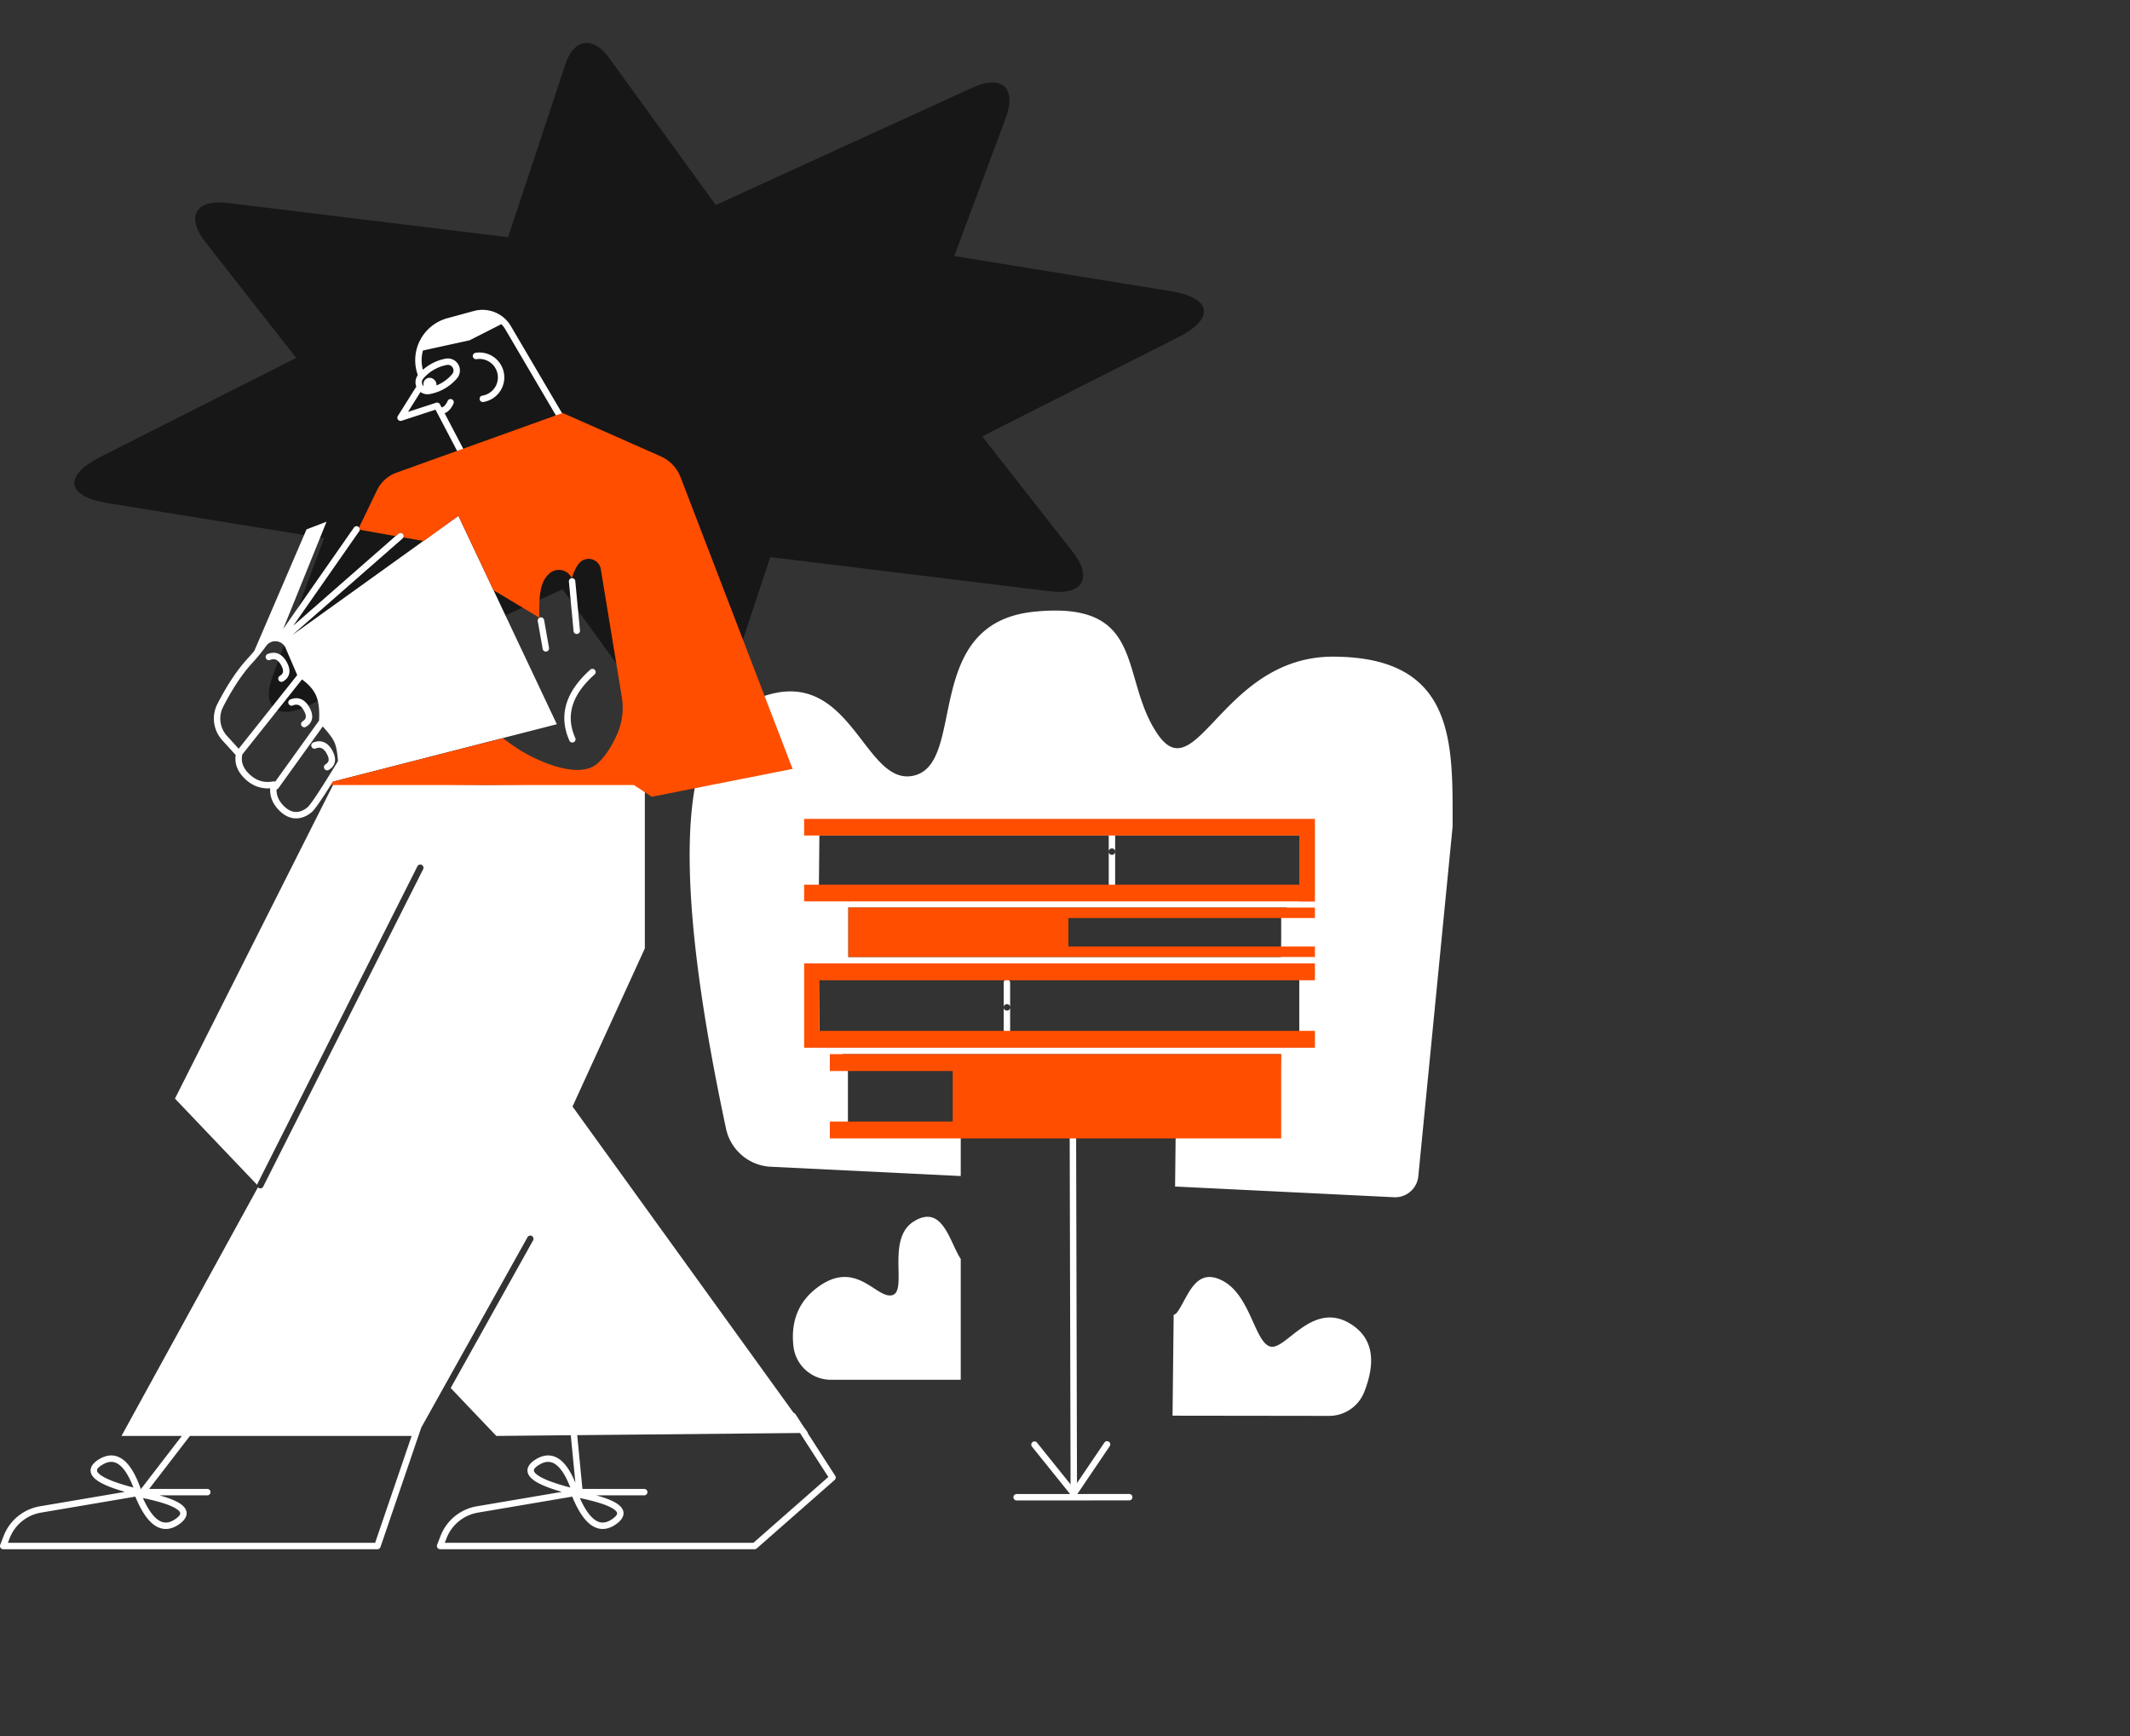 <svg width="433" height="353" fill="none" xmlns="http://www.w3.org/2000/svg"><rect width="100%" height="100%" fill="#333333" stroke="none"/><g clip-path="url(#clip0)"><path d="M238.079 59.22l-44.092-7.162 10.447-27.983c2.31-6.193-.709-9.008-6.719-6.262l-52.214 23.871-21.797-30.07c-3.131-4.315-7.06-3.707-8.739 1.354l-11.681 35.26-56.989-6.962c-6.559-.8-8.585 2.797-4.51 8.001L60.21 72.772 20.343 92.935c-7.498 3.79-6.847 7.994 1.447 9.345l44.092 7.161-10.447 27.983c-2.31 6.193.71 9.008 6.72 6.262l52.213-23.871 21.799 30.076c3.13 4.315 7.06 3.707 8.738-1.354l11.682-35.26 56.988 6.962c6.559.8 8.585-2.796 4.511-8.001l-18.421-23.512 39.861-20.162c7.498-3.79 6.847-7.994-1.447-9.345z" fill="#171717"/><path fill-rule="evenodd" clip-rule="evenodd" d="M226.696 169.891v9.91c0 .871-1.306.871-1.306 0v-6.638c0-.87 1.306-.87 1.306 0 0 .871-1.306.871-1.306 0v-3.272h-58.818l-.124 12.847h6.001v.586a.648.648 0 01.327-.088h90.258l1.805-1.652v-11.693h-38.143zm34.911 14.651h-88.831a.647.647 0 01-.327-.087v10.128h87.957l.042-3.837v-5.142l1.159-1.062zm-89.158 11.347v2.384h-6.001l.206 14.23c.973-1.106 2.06-1.106 3.262 0 .176.162.343.339.503.529h90.029l3.68-1.633v-13.126h-3.762l.026-2.384h-87.943zm66.545 34.947l20.932-.009.483-16.489h-89.132c.484.939.848 2.082 1.091 3.428v10.697l.081 2.401 22.857-.009v8.269l-38.611-1.889a9.797 9.797 0 01-9.102-7.74c-10.668-49.99-9.793-78.528 2.624-85.616 22.545-12.868 24.528 16.279 35.493 13.839 10.964-2.44 1.431-31.009 24.524-33.34 23.093-2.332 17.225 13.469 25.128 24.94 7.903 11.472 13.235-15.88 35.717-15.799 24.988.09 24.216 17.763 24.216 34.55l-6.971 71.098a4.735 4.735 0 01-4.943 4.267l-44.502-2.178.115-10.42zm-21.038.009h.303a.654.654 0 01.502.634l.176 70.074 5.572-8.233a.653.653 0 111.082.732l-6.581 9.724 10.539-.006a.653.653 0 01.001 1.306l-22.884.012a.652.652 0 110-1.306l10.866-.006-7.736-9.619a.653.653 0 111.017-.819l6.818 8.477-.176-70.333a.652.652 0 01.501-.637zM51.702 132.331l10.607-24.686 4.074-1.567-8.818 21.809 14.387-20.615a.652.652 0 111.071.747l-13.391 19.188 21.38-18.732a.653.653 0 01.86.982l-22.436 19.659 33.75-24.235 20.01 42.374-45.525 11.677c-2.283 3.655-3.69 5.688-4.307 6.205-.767.644-1.657 1.1-2.628 1.229-1.28.17-2.558-.256-3.751-1.36-1.464-1.353-2.161-2.944-2.068-4.723-1.875.131-3.559-.48-5.01-1.822-1.583-1.465-2.264-3.131-1.992-4.941l-2.744-3.024a6.53 6.53 0 01-.969-7.379c1.976-3.835 4-6.885 6.08-9.151.503-.549.976-1.094 1.42-1.635zm110.923 159.041l-45.285.439 1.06 10.933h12.558a.653.653 0 010 1.306h-9.739c1.979.544 3.409 1.122 4.304 1.745 1.747 1.218 1.613 2.775-.255 4.103-1.739 1.236-3.474 1.322-5.06.216-1.42-.99-2.701-2.924-3.881-5.803l-19.177 3.253a8.328 8.328 0 00-6.377 5.216l-.353.914h62.743l15.225-13.379-5.763-8.943zm-46.596.451l-15.132.147-9.278-9.742 16.753-30.025a.653.653 0 00-1.141-.636l-16.556 29.671-.007-.008-.053.116-4.975 8.916-8.294 24.296a.653.653 0 01-.618.442H.654a.653.653 0 01-.61-.888l.695-1.802a9.634 9.634 0 017.377-6.034l17.285-2.932c-2.825-.812-4.77-1.63-5.856-2.476-1.68-1.307-1.466-2.855.47-4.083 1.8-1.143 3.538-1.138 5.064.049 1.36 1.058 2.533 3.042 3.557 5.955l8.323-10.819H24.697l27.74-50.553a.654.654 0 001.072-.14l32.51-64.54a.653.653 0 10-1.167-.587l-32.51 64.54a.649.649 0 00-.067.23l-16.707-17.541 32.307-64.116 30.918.343 32.294-.343v33.576l-14.703 32.154 44.939 62.272a.65.65 0 01.389.28l1.564 2.426.999 1.385-.106.001 5.621 8.723a.653.653 0 01-.118.844l-15.831 13.913a.655.655 0 01-.432.163h-63.94a.653.653 0 01-.61-.888l.695-1.802a9.634 9.634 0 017.377-6.034l17.284-2.932c-2.824-.812-4.768-1.63-5.855-2.476-1.681-1.307-1.466-2.855.469-4.083 1.801-1.143 3.539-1.138 5.065.049 1.151.895 2.168 2.455 3.075 4.68l-.94-9.691zm-32.352.147h-45.07l-8.288 10.774h11.824a.653.653 0 010 1.306h-9.738c1.978.544 3.409 1.122 4.303 1.745 1.747 1.218 1.614 2.775-.255 4.103-1.738 1.236-3.474 1.322-5.06.216-1.42-.99-2.7-2.924-3.881-5.803l-19.178 3.253a8.328 8.328 0 00-6.377 5.216l-.352.914h74.656l7.416-21.724zm-59.4 5.895c-1.071-.833-2.209-.837-3.562.022-1.22.774-1.284 1.238-.368 1.951 1.083.842 3.354 1.728 6.778 2.624-.875-2.275-1.834-3.808-2.848-4.597zm7.863 11.178c1.113.776 2.25.719 3.556-.209 1.177-.837 1.217-1.303.265-1.967-1.126-.785-3.44-1.551-6.905-2.267.992 2.227 2.03 3.708 3.084 4.443zm80.952-11.178c-1.071-.833-2.209-.837-3.563.022-1.219.774-1.283 1.238-.367 1.951 1.083.842 3.354 1.728 6.777 2.624-.874-2.275-1.833-3.808-2.847-4.597zm7.863 11.178c1.113.776 2.249.719 3.556-.209 1.177-.837 1.217-1.303.265-1.967-1.126-.785-3.44-1.551-6.906-2.267.993 2.227 2.031 3.708 3.085 4.443zm74.351-28.491h-26.385a7.674 7.674 0 01-7.627-6.828c-.562-5.069 1.034-9.028 4.787-11.876 7.948-6.033 12.064 2.334 15.291 1.501 3.227-.833-1.305-11.428 4.368-14.978 5.673-3.549 7.174 3.603 9.34 7.251.077.13.152.242.226.34v24.59zm43.284-13.215c.268-.045.546-.261.85-.702 2.136-3.101 3.616-9.181 9.211-6.163 5.594 3.017 6.463 12.627 9.646 13.335 3.182.708 8.627-9.616 16.465-4.488 4.219 2.76 5.076 7.328 2.571 13.705a7.672 7.672 0 01-7.152 4.868l-31.818-.042.227-20.513zM89.765 82.834c.456-.079.865-.488 1.242-1.328a.653.653 0 011.191.535c-.46 1.026-1.067 1.704-1.813 1.977l4.987 9.522c3.695 3.192 7.056 3.75 10.227 1.769 3.299-2.061 7.067-3.468 11.301-4.222l-14.174-24.122a5.372 5.372 0 00-.808-1.053l-6.459 3.282-9.481 2.078a7.53 7.53 0 00-.01 3.918 9.622 9.622 0 011.584-1.138 9.4 9.4 0 013.062-1.128 2.449 2.449 0 012.303 3.989 9.395 9.395 0 01-2.508 2.088 9.405 9.405 0 01-3.063 1.128 2.441 2.441 0 01-1.865-.425l-2.542 4.049 5.715-1.866a.653.653 0 01.781.318l.33.629zm-3.615-4.266c-.197-.586.002-1.235.52-1.559.611-.382 1.436-.165 1.843.485.172.276.241.586.217.88.348-.142.69-.31 1.026-.504a8.093 8.093 0 002.163-1.799 1.143 1.143 0 00-1.075-1.862 8.094 8.094 0 00-2.64.974 8.091 8.091 0 00-2.162 1.8 1.143 1.143 0 00.108 1.585zm-1.52.034a2.453 2.453 0 01.31-2.332 8.855 8.855 0 015.996-11.567l5.386-1.467a6.694 6.694 0 017.53 3.067l14.656 24.942a.653.653 0 01-.464.976c-4.45.68-8.366 2.08-11.753 4.195-3.731 2.332-7.737 1.642-11.87-1.973a.651.651 0 01-.149-.188L88.534 83.3l-6.905 2.255a.653.653 0 01-.756-.969l3.758-5.984zm13.62 3.134a.653.653 0 11-.205-1.29 3.755 3.755 0 10-1.175-7.418.653.653 0 11-.204-1.29 5.06 5.06 0 111.583 9.998zm13.355 49.978a.653.653 0 11-1.286.227l-1.003-5.685a.654.654 0 011.286-.226l1.003 5.684zm5.343 18.352a.653.653 0 01-1.193.531c-2.259-5.076-.809-9.932 4.249-14.434a.653.653 0 01.869.975c-4.661 4.149-5.935 8.413-3.925 12.928zm.951-21.87a.652.652 0 11-1.301.123l-.948-10.032a.653.653 0 111.3-.122l.949 10.031zm-56.507 9.951l-12.122 15.25-.008.009a.726.726 0 01-.008.05c-.313 1.463.18 2.789 1.54 4.046 1.37 1.266 2.933 1.722 4.754 1.385a.651.651 0 01.395.05l8.912-12.406c.14-2.25-.093-4.005-.678-5.261-.507-1.087-1.431-2.13-2.785-3.123zm-.969-.88l-2.356-5.499a2.285 2.285 0 00-3.963-.425 36.652 36.652 0 01-2.86 3.505c-1.993 2.173-3.955 5.128-5.88 8.867a5.224 5.224 0 00.774 5.903l2.381 2.624 11.904-14.975zm5.19 10.447L56.6 160.263a.649.649 0 01-.383.255c-.023 1.319.522 2.481 1.655 3.529.914.845 1.805 1.142 2.693 1.024.694-.092 1.368-.437 1.96-.934.623-.522 2.741-3.721 6.18-9.376-.12-1.79-.377-3.101-.758-3.918-.346-.743-1.126-1.794-2.333-3.129zm-10.738-13.513a.654.654 0 01-.497-1.208c1.593-.655 2.96-.073 3.895 1.597.943 1.683.718 3.106-.723 3.962a.653.653 0 01-.667-1.123c.773-.459.873-1.09.25-2.2-.629-1.124-1.314-1.416-2.258-1.028zm4.63 9.241a.653.653 0 01-.497-1.208c1.593-.656 2.96-.073 3.895 1.597.943 1.682.718 3.106-.724 3.962a.653.653 0 01-.666-1.123c.773-.46.873-1.09.25-2.201-.63-1.124-1.314-1.416-2.258-1.027zm4.644 8.756a.654.654 0 01-.497-1.208c1.593-.655 2.96-.073 3.895 1.597.943 1.683.718 3.106-.724 3.962a.653.653 0 01-.666-1.123c.773-.459.873-1.09.25-2.2-.63-1.124-1.314-1.416-2.258-1.028zm139.892 52.635c0-.871 1.306-.871 1.306 0v5.008c0 .871-1.306.871-1.306 0v-10.015c0-.871 1.306-.871 1.306 0v5.007c0 .871-1.306.871-1.306 0z" fill="#fff"/><path fill-rule="evenodd" clip-rule="evenodd" d="M86.118 110.006l-4.106-.722a.626.626 0 00.07-.32c-.019-.163-.057-.404-.29-.548-.315-.196-.609-.087-.97.233-.08.071-.215.188-.408.353l-7.277-1.284a.68.68 0 00-.14-.481l3.649-7.567a7.02 7.02 0 013.948-3.558l33.781-12.145 19.92 8.809a7.674 7.674 0 014.06 4.267l22.766 59.296-28.637 5.672-3.613-2.39H67.232l.44-.693 34.59-8.836c1.5 1.158 2.991 2.195 4.23 2.898 4.893 2.777 11.84 5.199 15.089 2.145 1.435-1.349 2.709-3.257 3.822-5.725a13.391 13.391 0 001.007-7.675l-4.273-25.998a2.512 2.512 0 00-4.33-1.29c-.593.646-1.115 1.689-1.567 3.129a2.89 2.89 0 00-4.639-.889 5.296 5.296 0 00-1.145 1.571c-.681 1.465-.949 3.911-.803 7.337l-8.846-5.305a1.336 1.336 0 00-.43-.166l-7.19-15.243-7.069 5.125zm80.455 85.883h100.733v3.428H166.573v10.286h100.733v3.428H163.471v-17.142h3.102zm97.556-12.611H163.471v-3.389h100.658v-9.999H163.471v-3.388h103.835v16.816h-3.177v-.04zm-91.679 3.387v-2.123h94.856v2.123h-50.122v5.795h50.122v2.123H172.45v-7.918zm87.999 31.101v13.714h-91.754v-3.428h24.979v-10.286h-24.979v-3.428h91.754v3.428z" fill="#FF4E00"/></g><defs><clipPath id="clip0"><path fill="#fff" d="M0 0h433v353H0z"/></clipPath></defs></svg>